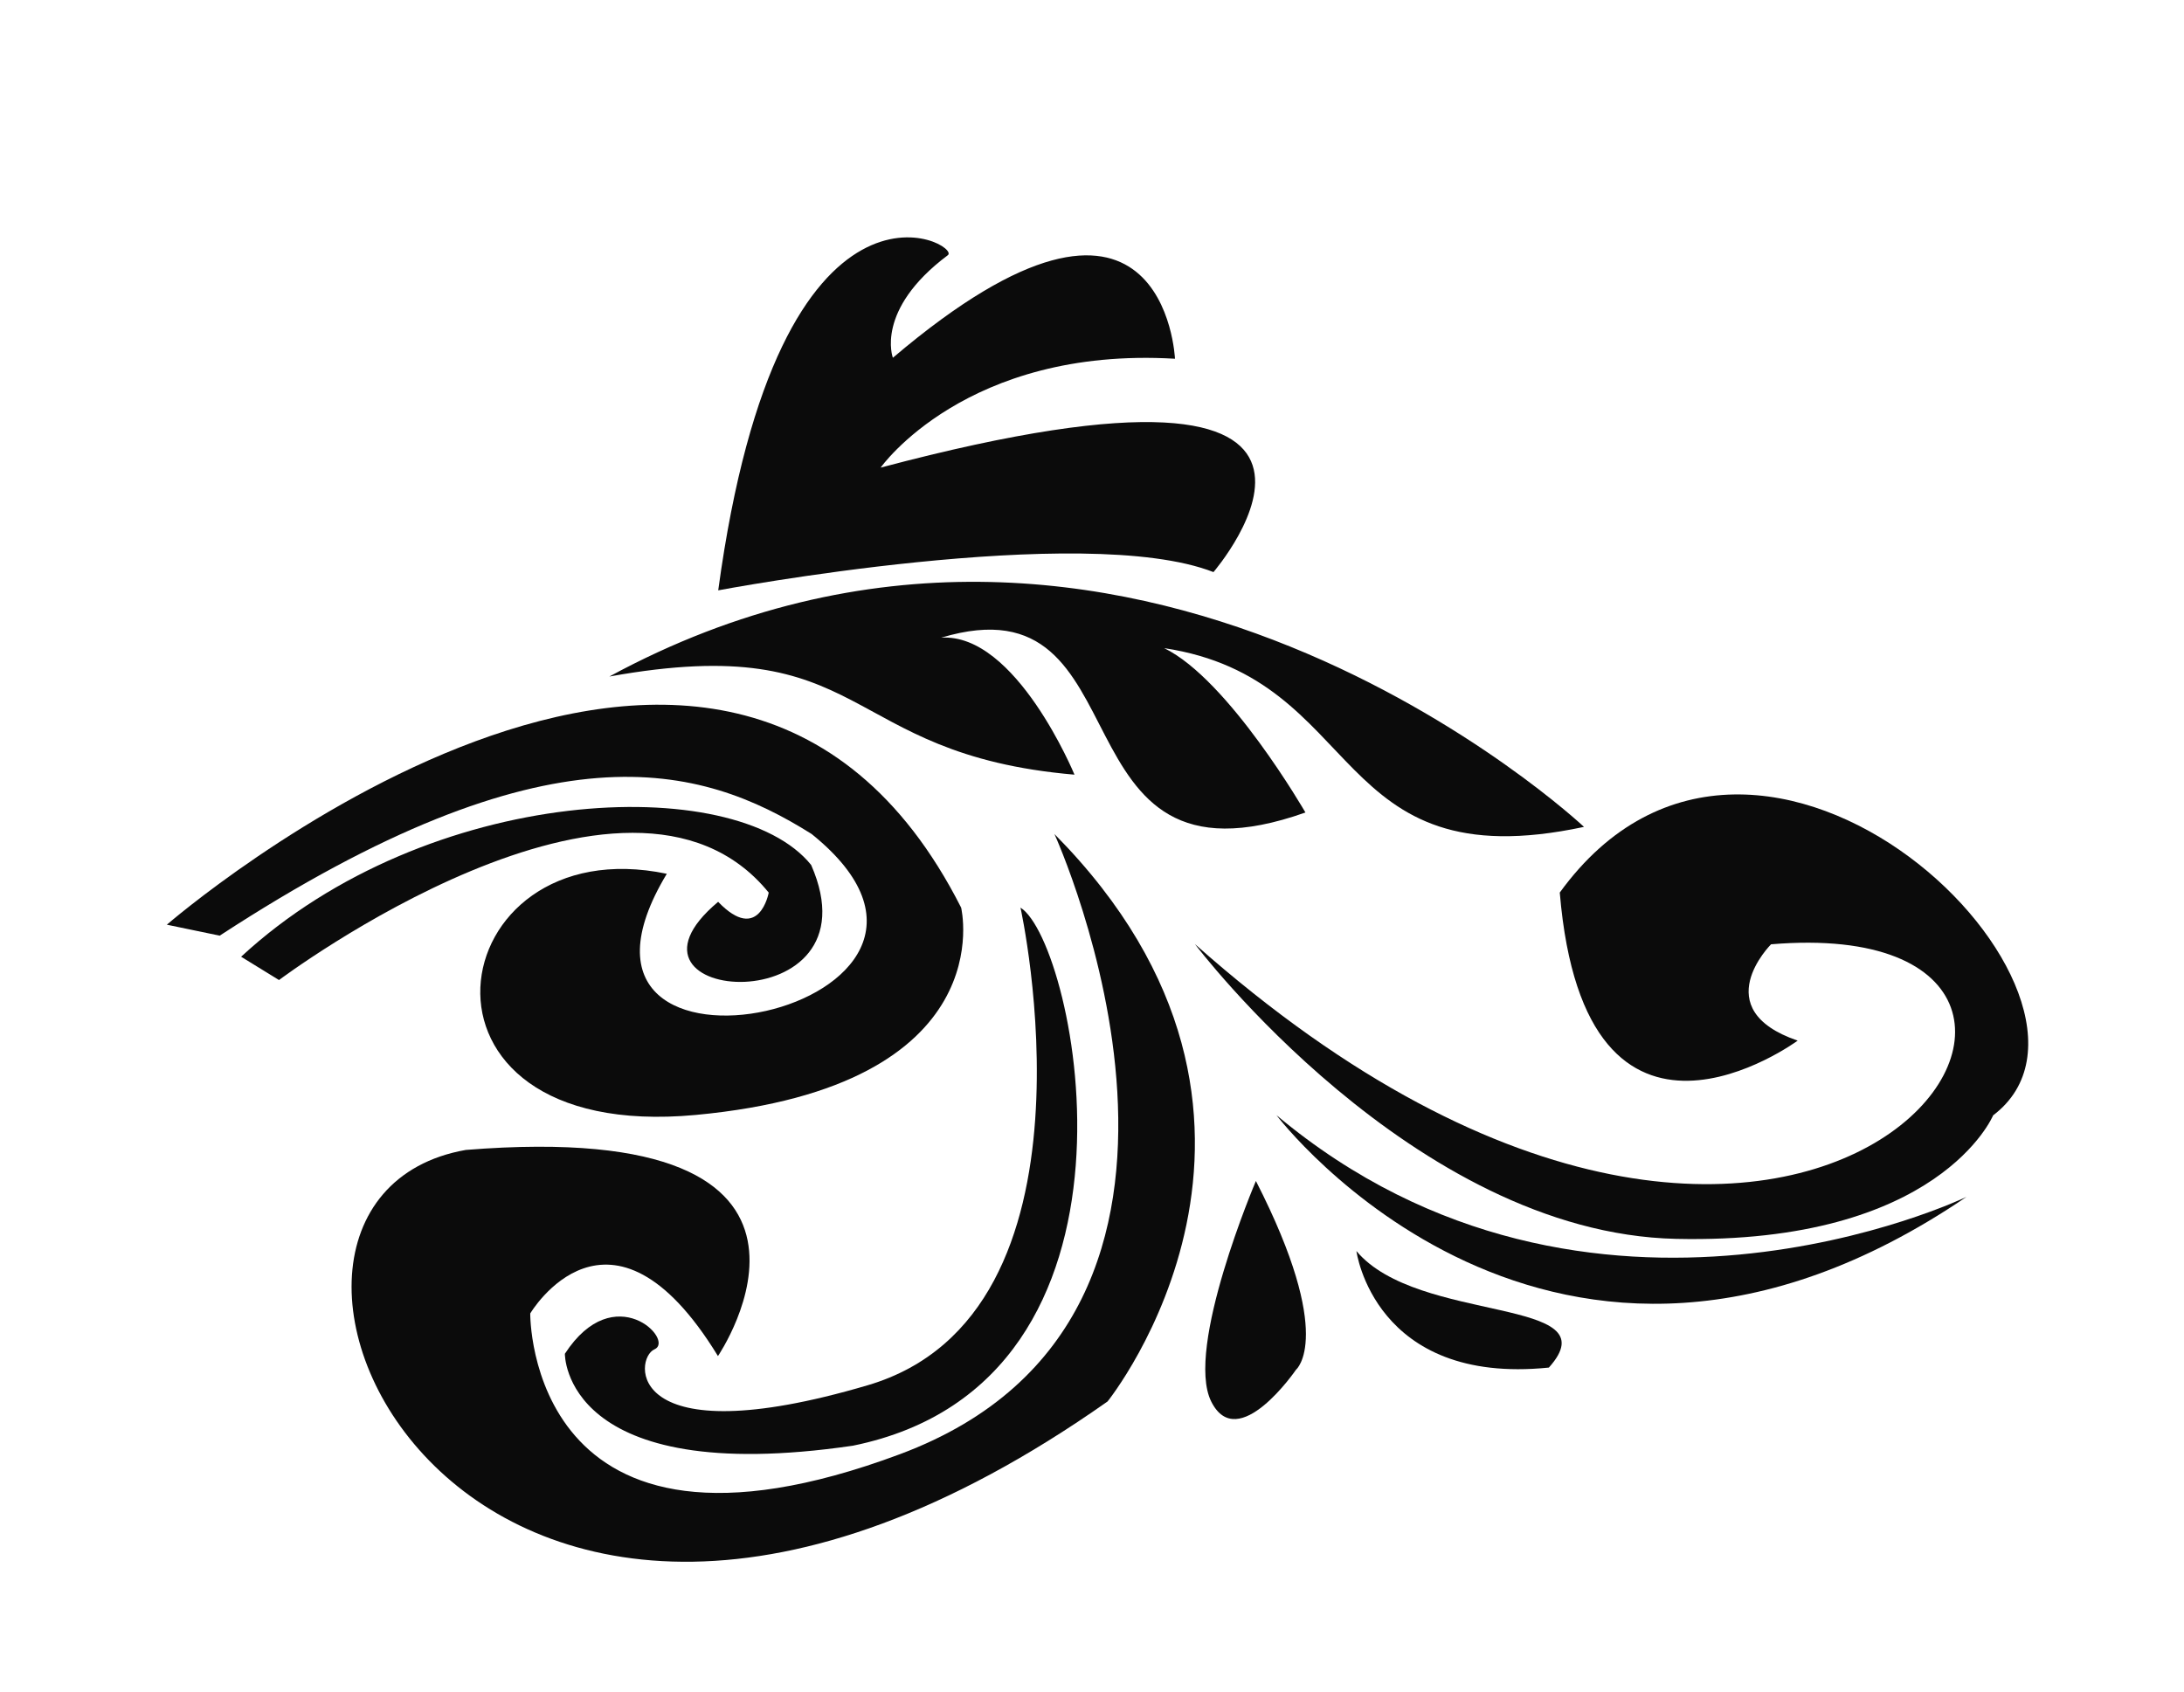 <?xml version="1.0" encoding="UTF-8"?>
<svg xmlns="http://www.w3.org/2000/svg" version="1.1" viewBox="0 0 493.07 382.03">
  <defs>
    <style>
      .cls-1 {
        fill:rgb(11, 11, 11);
        stroke: ;
        stroke-linecap: round;
        stroke-linejoin: round;
      }
    </style>
  </defs>
  <!-- Generator: Adobe Illustrator 28.7.4, SVG Export Plug-In . SVG Version: 1.2.0 Build 166)  -->
  <g>
    <g id="Layer_1">
      <g>
        <path class="cls-1" d="M201.58,80.78s-4.12-10.78,12.38-23.14c3.57-2.38-38-26.04-51.81,75.65,0,0,82.49-15.57,111.81-4.12,0,0,48.59-56.47-75.14-23.59,0,0,19.26-27.37,66.45-24.58,0,0-2.27-52.38-63.69-.22Z"/>
        <path class="cls-1" d="M294.72,183.45s-17.3-30.01-31.89-37.11c45.7,6.92,36.97,52.73,94.78,40.36,0,0-103.41-97.2-220.04-33.95,59.28-10.69,51.4,17.54,105.01,22.16,0,0-13.21-32.04-30.1-30.93,47.18-14.17,24.16,60.04,82.24,39.47Z"/>
        <path class="cls-1" d="M37.66,208.78l11.94,2.48c74.47-48.59,108.58-38.69,133.63-22.96,49.24,39.64-65.76,63.89-32.69,8.99-51.2-10.73-63.21,60.95,6.52,54.45,69.72-6.5,59.93-46.81,59.93-46.81-53.34-105.29-179.33,3.86-179.33,3.86Z"/>
        <path class="cls-1" d="M54.44,216.02l8.55,5.26s78.63-59.05,110.56-19.74c0,0-2.14,11.71-11.42,2.08-27.73,23.23,36.79,27.71,21-8.32-17.03-21.18-86.49-18.31-128.7,20.72Z"/>
        <path class="cls-1" d="M195.9,312.77c-54.83,16.16-52.82-6.09-48.14-8.11,4.68-2.02-9.04-16.19-20.23,1,0,0-.5,30.34,65.02,20.76,71.15-14.49,50.4-113.64,37.84-121.49,0,0,20.34,91.68-34.49,107.84Z"/>
        <path class="cls-1" d="M250.05,316.43s51.51-63.94-11.99-128.11c0,0,49.44,108.53-34.82,139.99-84.26,31.46-83.53-31.75-83.53-31.75,0,0,17.95-30.33,42.38,9.62,0,0,36.83-54.1-56.94-46.54-65.84,11.63-1.27,159.71,144.9,56.79Z"/>
        <path class="cls-1" d="M273.45,316.44c6.01,12.04,19.14-7.17,19.14-7.17,0,0,8.99-7.35-9.05-42.62,0,0-16.1,37.75-10.09,49.79Z"/>
        <path class="cls-1" d="M306.23,282.47s4,30.34,43.45,26.31c14.49-16.14-29.54-9.71-43.45-26.31Z"/>
        <path class="cls-1" d="M443.96,270.24s-84.93,40.9-155.78-18.45c0,0,62.15,81.99,155.78,18.45Z"/>
        <path class="cls-1" d="M269.78,213.17s49.2,65.25,108.65,66.55c59.45,1.3,71.55-27.89,71.55-27.89,34.58-26.2-52.56-112.7-97.84-50.3,5.75,68.74,53.71,33.43,53.71,33.43-20.72-7.09-6.01-21.75-6.01-21.75,97.11-8.15,11.8,125.87-130.07-.05Z"/>
      </g>
    </g>
  </g>
</svg>